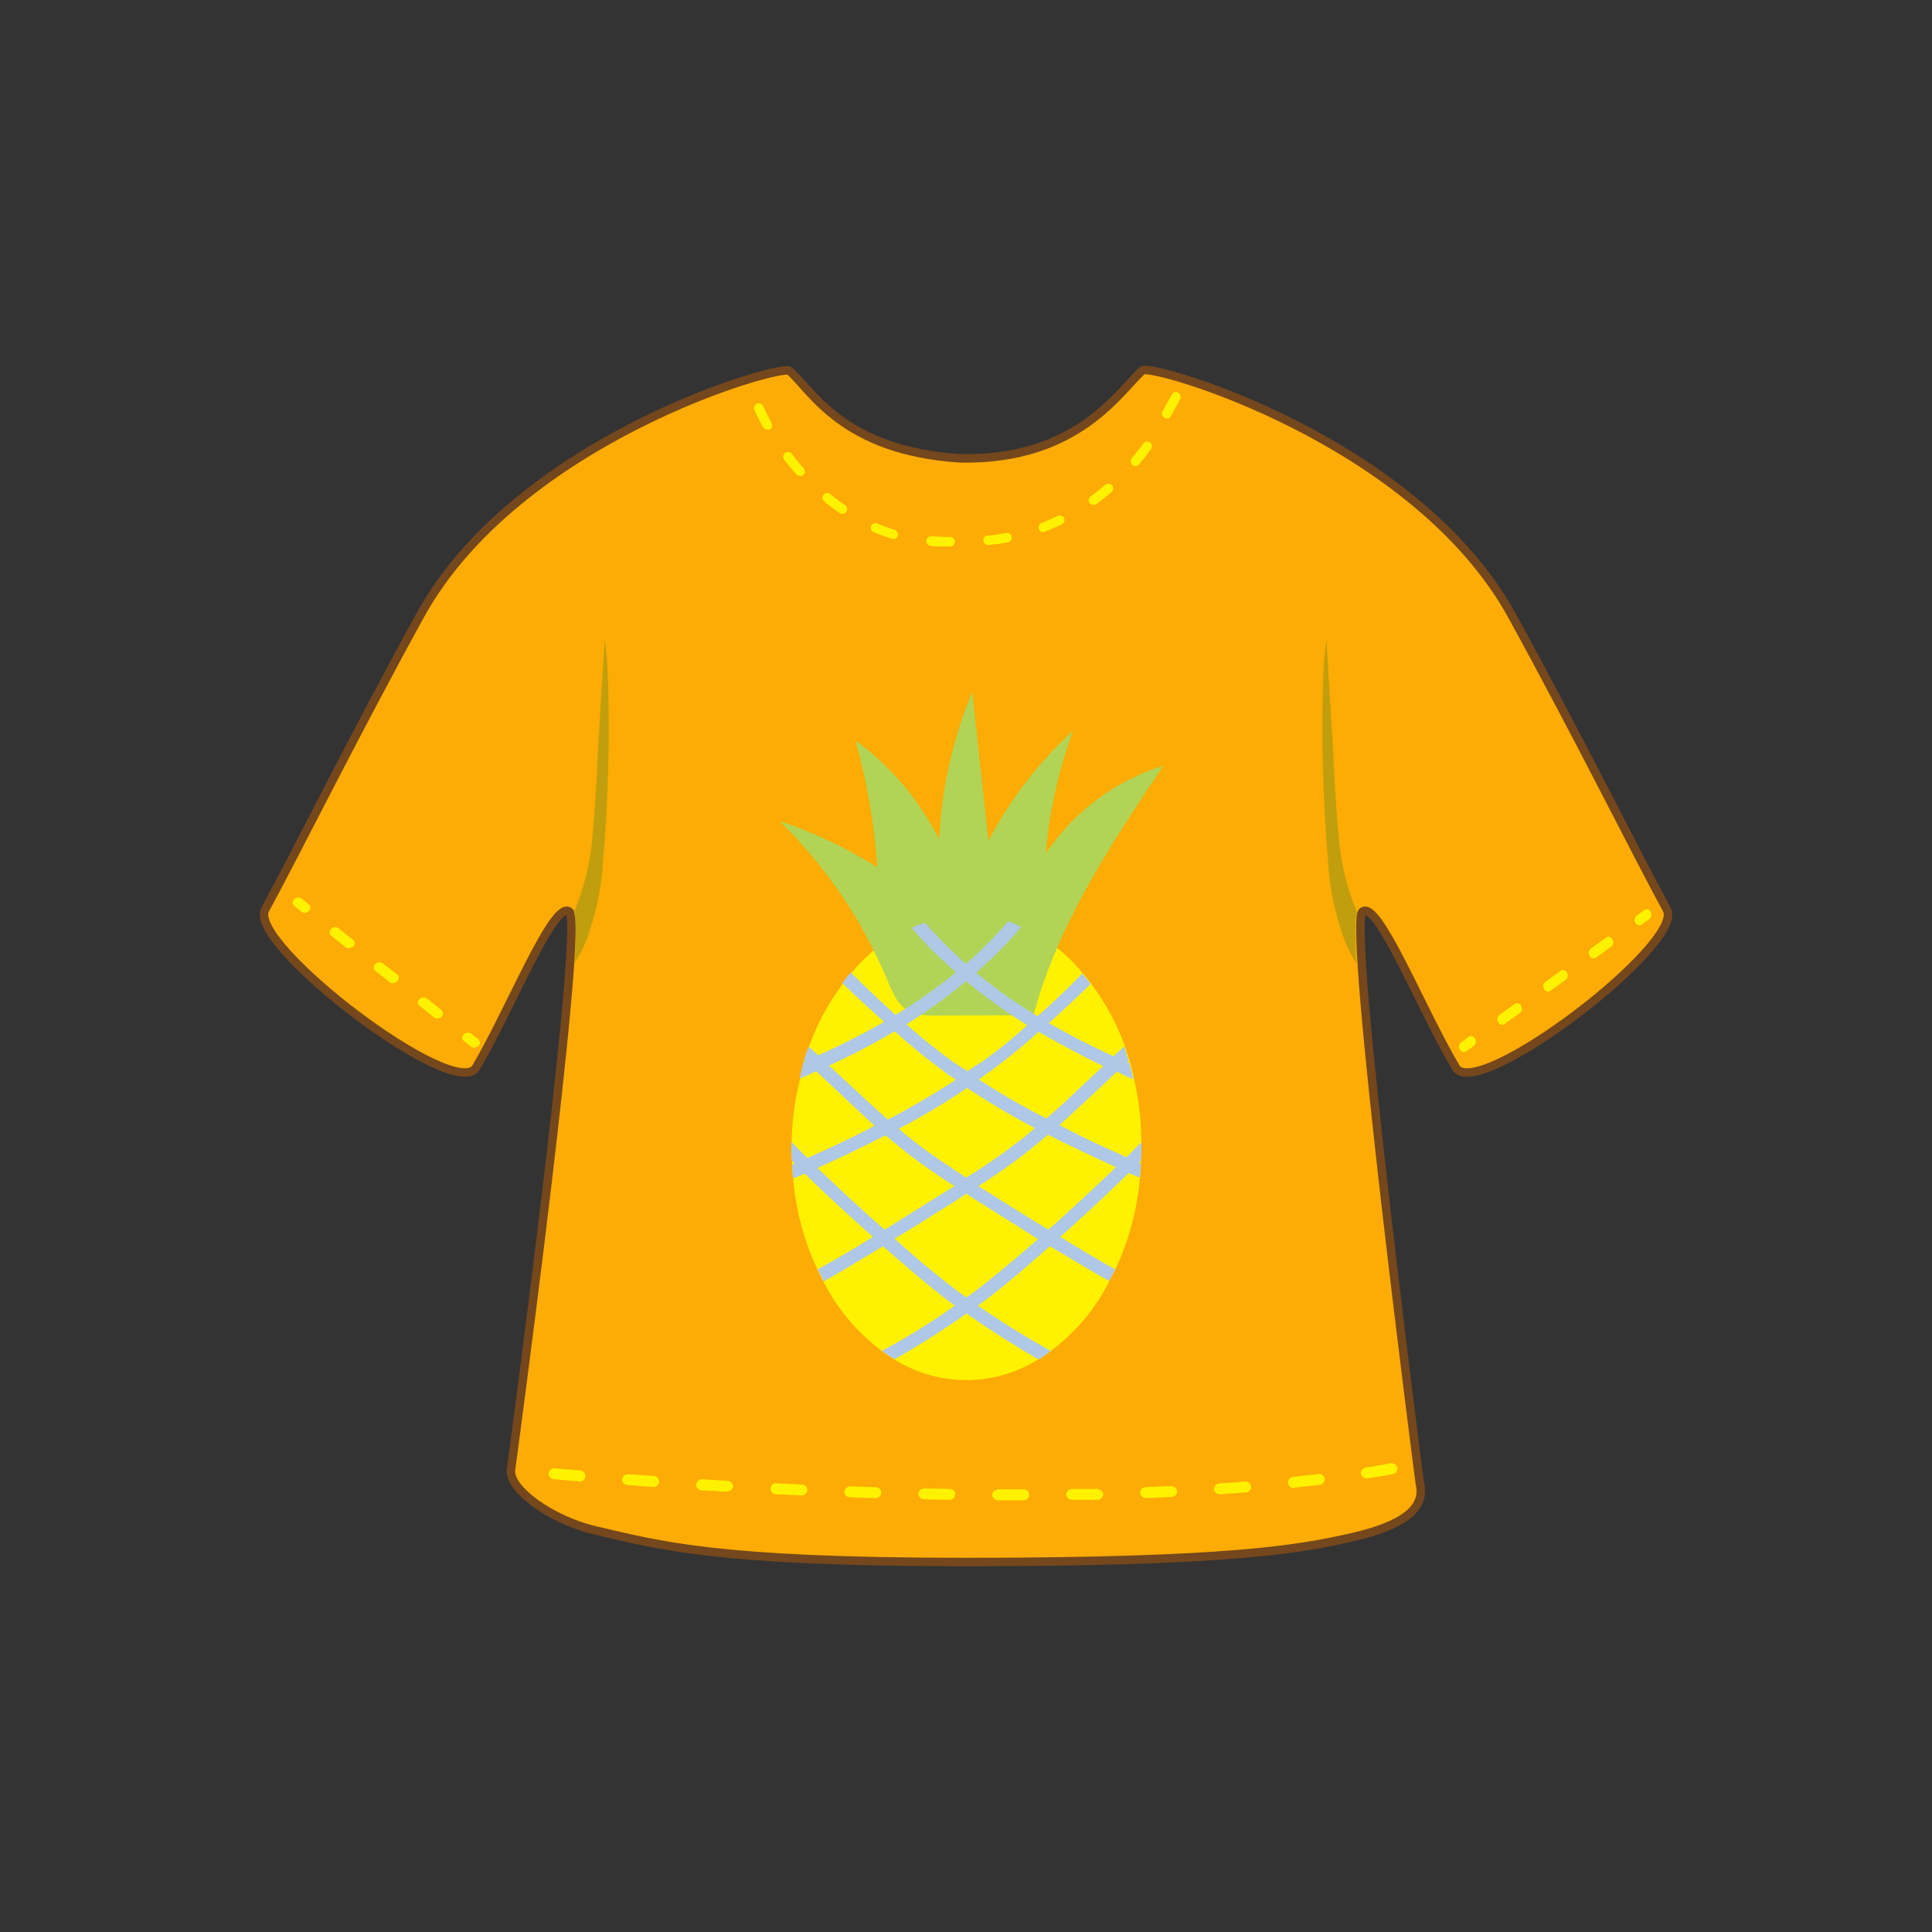 <svg id="Layer_1" data-name="Layer 1" xmlns="http://www.w3.org/2000/svg" viewBox="0 0 228 228"><rect x="0" y="0" width="228" height="228" fill="#333333" stroke="none"/><defs><style>.cls-1{fill:#fcac04;stroke:#75471c;stroke-miterlimit:10;}.cls-2{fill:#fff200;}.cls-3{fill:#c19e0e;}.cls-4{fill:#b1d456;}.cls-5{fill:#afc8e6;}</style></defs><path id="T-shirt" class="cls-1" d="M196.71,107.34c-3.37-6.16-10.56-20.66-18.3-34.73-11.47-20.83-42.62-29.75-43.59-28.89-2.63,2.29-7.55,10.67-21.53,10.37-13.83-.89-17.48-8-20.11-10.32-1-.85-32.12,8-43.59,28.84-7.74,14.07-14.93,28.57-18.3,34.73-2.19,4,22.45,22.79,24.89,18.64,4.08-6.93,9.15-19.74,11-18.4s-6.88,65.9-6.88,65.9c-.26,2.28,4.8,5.94,10,7.14,7.49,1.72,14,3.72,43.68,3.72,31.06,0,39.43-1.52,45.57-2.92,6.38-1.46,8.7-3.56,8-6.39,0,0-8.58-66.11-6.75-67.45s6.9,11.47,11,18.4C174.26,130.13,198.9,111.36,196.71,107.34Z"/><path class="cls-2" d="M36.25,107.65a.61.61,0,0,1-.66-.05l-.87-.68a.53.53,0,0,1,0-.79.66.66,0,0,1,.86-.09l.87.69a.52.52,0,0,1,0,.78A.9.9,0,0,1,36.25,107.65Z"/><path class="cls-2" d="M51.92,120.09a.64.64,0,0,1-.67,0l-1.74-1.39a.51.51,0,0,1,0-.78.66.66,0,0,1,.86-.09l1.74,1.38a.58.58,0,0,1-.19.92Zm-5.22-4.15a.64.64,0,0,1-.67,0l-1.74-1.38a.53.53,0,0,1,0-.79.66.66,0,0,1,.86-.09L46.88,115a.52.52,0,0,1,0,.78A.62.62,0,0,1,46.7,115.94Zm-5.23-4.14a.63.63,0,0,1-.66,0l-1.74-1.38a.52.52,0,0,1,0-.78.66.66,0,0,1,.86-.1l1.74,1.38a.53.53,0,0,1,0,.79Z"/><path class="cls-2" d="M56.27,123.54a.64.64,0,0,1-.67,0l-.86-.69a.51.51,0,0,1,0-.78.66.66,0,0,1,.86-.09l.86.68a.52.52,0,0,1,0,.78A.62.62,0,0,1,56.27,123.54Z"/><path class="cls-2" d="M174.15,122.79a.62.62,0,0,1-.22.63l-.9.64a.51.51,0,0,1-.75-.2.65.65,0,0,1,.14-.85l.9-.65a.51.51,0,0,1,.75.2A.63.63,0,0,1,174.15,122.79Z"/><path class="cls-2" d="M190.37,111.08a.62.62,0,0,1-.22.63l-1.8,1.3a.53.53,0,0,1-.76-.21.66.66,0,0,1,.14-.85l1.81-1.3a.51.51,0,0,1,.75.2A.63.63,0,0,1,190.37,111.08ZM185,115a.65.65,0,0,1-.23.63l-1.8,1.3a.51.51,0,0,1-.75-.2.65.65,0,0,1,.14-.85l1.8-1.31a.51.51,0,0,1,.75.21A.6.6,0,0,1,185,115Zm-5.41,3.91a.66.66,0,0,1-.22.63l-1.81,1.3a.52.52,0,0,1-.75-.21.65.65,0,0,1,.14-.85l1.8-1.3a.52.52,0,0,1,.76.2A.63.63,0,0,1,179.56,118.89Z"/><path class="cls-2" d="M194.88,107.83a.65.65,0,0,1-.23.63l-.89.64a.52.52,0,0,1-.76-.2.65.65,0,0,1,.14-.85l.9-.65a.51.51,0,0,1,.75.2A.92.92,0,0,1,194.88,107.83Z"/><path class="cls-2" d="M116.66,64.32a.56.56,0,0,1-.61-.5.57.57,0,0,1,.51-.62c.36,0,.73-.07,1.09-.12l1.08-.17a.54.54,0,0,1,.66.44.58.58,0,0,1-.45.66l-1.13.18c-.38,0-.77.1-1.15.13Zm-4.49.17h-.68c-.56,0-1.11,0-1.66-.07a.56.56,0,1,1,.09-1.12c.52,0,1,.06,1.57.06h.63a.57.57,0,0,1,.56.57A.56.56,0,0,1,112.17,64.49Zm11-1.7a.54.54,0,0,1-.57-.35.57.57,0,0,1,.32-.73c.68-.26,1.35-.55,2-.88a.57.57,0,0,1,.49,1c-.69.33-1.4.64-2.11.91A.4.4,0,0,1,123.2,62.79Zm-17.68.8a.58.58,0,0,1-.22,0,22.46,22.46,0,0,1-2.16-.79.56.56,0,0,1-.3-.74.57.57,0,0,1,.74-.29c.67.28,1.36.54,2,.75a.56.56,0,0,1-.11,1.1Zm23.6-4a.55.55,0,0,1-.51-.23.56.56,0,0,1,.13-.78c.59-.43,1.17-.89,1.73-1.36a.56.56,0,0,1,.79.06.57.57,0,0,1-.06.79c-.59.5-1.19,1-1.8,1.42A.5.5,0,0,1,129.12,59.59ZM99.48,60.65a.59.59,0,0,1-.36-.09c-.63-.43-1.25-.89-1.85-1.38a.56.56,0,1,1,.72-.87c.57.47,1.16.91,1.76,1.32a.56.56,0,0,1-.27,1ZM134.05,55a.59.59,0,0,1-.42-.13.58.58,0,0,1-.06-.8c.48-.56.93-1.14,1.35-1.73a.56.56,0,0,1,.92.65c-.44.62-.92,1.22-1.41,1.81A.59.59,0,0,1,134.05,55Zm-39.6,1.16A.54.54,0,0,1,94,56c-.51-.57-1-1.16-1.45-1.77a.56.56,0,1,1,.89-.68c.45.59.91,1.16,1.4,1.71a.56.56,0,0,1-.37.93Zm43.28-6.79a.52.52,0,0,1-.32-.07.56.56,0,0,1-.22-.76l.07-.13c.36-.64.69-1.23,1-1.83a.56.56,0,0,1,.75-.26.57.57,0,0,1,.26.75c-.3.62-.64,1.23-1,1.89l-.07.12A.56.56,0,0,1,137.73,49.39ZM90.58,50.68a.56.56,0,0,1-.54-.29c-.38-.67-.72-1.35-1-2a.55.55,0,0,1,.27-.74.56.56,0,0,1,.74.27c.32.66.65,1.32,1,2a.57.57,0,0,1-.22.77A.63.63,0,0,1,90.58,50.68Z"/><path class="cls-2" d="M126.56,177a.68.68,0,0,1-.74-.63.69.69,0,0,1,.72-.65l2.9,0c.34,0,.74.27.75.62a.69.69,0,0,1-.72.66l-2.91,0Zm-5.83.05h-2.92a.69.69,0,0,1-.72-.65c0-.36.37-.58.73-.64h2.9a.65.65,0,1,1,0,1.29Zm14.56-.27a.7.7,0,0,1-.74-.61.68.68,0,0,1,.7-.67l2.9-.12a.72.72,0,0,1,.77.6.69.69,0,0,1-.7.68c-1,.05-1.94.09-2.91.12ZM112,177h0l-2.91-.06a.68.68,0,0,1-.71-.65.7.7,0,0,1,.75-.63l2.91.05a.68.68,0,0,1,.71.66A.7.7,0,0,1,112,177Zm32-.65a.7.7,0,0,1-.73-.6.68.68,0,0,1,.67-.69c1-.06,1.94-.13,2.89-.21a.65.65,0,1,1,.13,1.28c-1,.08-1.94.15-2.92.21Zm-40.75.45h0l-2.91-.1a.68.68,0,0,1-.7-.67.73.73,0,0,1,.76-.62l2.91.1a.68.68,0,0,1,.7.66A.7.7,0,0,1,103.26,176.8Zm-8.73-.33h0l-2.92-.13a.65.65,0,1,1,.09-1.29l2.9.14a.67.67,0,0,1,.69.67A.69.69,0,0,1,94.53,176.47Zm58.18-.86A.7.7,0,0,1,152,175a.66.66,0,0,1,.64-.71l2.87-.33a.69.69,0,0,1,.82.55.66.66,0,0,1-.63.72c-1,.12-1.92.23-2.9.33Zm-66.9.43h-.06l-2.91-.17a.67.67,0,0,1-.67-.69.7.7,0,0,1,.77-.6l2.91.17a.69.69,0,0,1,.68.69A.71.71,0,0,1,85.81,176Zm75.54-1.57a.72.72,0,0,1-.73-.53.67.67,0,0,1,.59-.75c1-.15,1.91-.32,2.84-.49a.73.73,0,0,1,.86.5.65.65,0,0,1-.56.76c-2,.38-.21.07-2.88.5Zm-84.26,1H77l-2.92-.21a.67.67,0,0,1-.66-.69.7.7,0,0,1,.79-.59l2.9.2a.68.68,0,0,1,.67.7A.71.71,0,0,1,77.09,175.5Zm-8.71-.66H68.3c-1.88-.15-2.92-.25-2.92-.25a.66.66,0,0,1-.64-.71.7.7,0,0,1,.8-.57s1,.1,2.9.25a.66.66,0,0,1,.65.7A.68.68,0,0,1,68.38,174.84Z"/><path class="cls-3" d="M70.43,106.8c-.15.75-.55,2.12-.61,2.28a16,16,0,0,1-2,4.55c.08-1.15.16-3.68.08-5.19l-.17-.83a3.52,3.52,0,0,0,.16-.35,29,29,0,0,0,2.06-9c.25-2.8.45-5.6.55-8.4.17-3.71.67-10.57.84-14.29.5,2.09.5,8.88.5,11,0,2.52-.12,5.78-.2,7.7-.13,3-.29,5.1-.5,7.54A28.78,28.78,0,0,1,70.43,106.8Z"/><path class="cls-3" d="M157.46,106.85c.16.75.56,2.12.61,2.28a16.58,16.58,0,0,0,2,4.55c-.07-1.15-.16-3.68-.08-5.19l.18-.83a2.14,2.14,0,0,1-.16-.35,28.71,28.71,0,0,1-2.06-9q-.39-4.2-.56-8.4c-.16-3.71-.67-10.57-.83-14.29-.5,2.09-.5,8.88-.5,11,0,2.52.11,5.78.2,7.7.13,3,.28,5.1.49,7.54A29.79,29.79,0,0,0,157.46,106.85Z"/><path class="cls-2" d="M134.7,134.74v.65a13.91,13.91,0,0,1-.06,1.61v.29a14.23,14.23,0,0,1-.12,1.66,31.46,31.46,0,0,1-2.9,10.86c-.24.47-.48.89-.72,1.36v.06a23.53,23.53,0,0,1-6.88,8.19,12,12,0,0,1-1.42,1h-.06a16,16,0,0,1-17,0,12.91,12.91,0,0,1-1.49-1,23.63,23.63,0,0,1-6.88-8.19c-.23-.47-.47-.95-.71-1.42A31.46,31.46,0,0,1,93.6,139a14.18,14.18,0,0,1-.12-1.6V137a13.91,13.91,0,0,1-.06-1.61v-.65a33.41,33.41,0,0,1,1-7.41c.12-.65.29-1.31.47-2,0-.06.06-.18.06-.24v-.06c.18-.53.36-1,.53-1.54a28.48,28.48,0,0,1,4-7.41,15.81,15.81,0,0,1,1-1.25,19,19,0,0,1,7.17-5.45,5.92,5.92,0,0,1,1.6-.6,14.85,14.85,0,0,1,9.79,0,6.66,6.66,0,0,1,1.54.6,19.12,19.12,0,0,1,7.18,5.45c.36.42.71.83,1,1.25a28.16,28.16,0,0,1,4,7.41c.18.54.36,1.13.54,1.66,0,.06.06.12.06.18.17.65.35,1.31.47,2A33.54,33.54,0,0,1,134.7,134.74Z"/><path class="cls-4" d="M92,96.9a52.68,52.68,0,0,1,11.53,5.46,73.28,73.28,0,0,0-2.59-15,32.84,32.84,0,0,1,9.89,11.69,52,52,0,0,1,3.9-17.38l1.92,17.54a48.16,48.16,0,0,1,10-13,55.71,55.71,0,0,0-3.24,14.53,26,26,0,0,1,13.88-10.37c-6.19,9.25-12.48,18.72-15.33,29.48,0-.07-11.35,0-12.37,0-3.2-.28-3.69-1.44-4.92-4.28A56.81,56.81,0,0,0,92,96.9Z"/><path class="cls-5" d="M120.52,109.42a57.64,57.64,0,0,1-5.27,5.33c-.36.36-.78.66-1.19,1a65.94,65.94,0,0,1-7.12,5.16,14.93,14.93,0,0,1-1.42.83,80.65,80.65,0,0,1-7.65,4c-.54.23-1,.47-1.55.65a15.32,15.32,0,0,1-1.95.89c.12-.65.29-1.31.47-2a.31.31,0,0,0,.24-.12,11.86,11.86,0,0,0,1.54-.65,83.86,83.86,0,0,0,7.71-3.92c.48-.29,1-.59,1.37-.83a62.47,62.47,0,0,0,7.23-5.1c.42-.35.83-.71,1.19-1a55,55,0,0,0,4.86-4.93A6.66,6.66,0,0,1,120.52,109.42Z"/><path class="cls-5" d="M128.71,116.12c-1.6,1.54-3.2,3.08-4.86,4.56-.36.36-.78.72-1.19,1.07h-.06c-1.84,1.66-3.74,3.21-5.75,4.69-.48.29-.89.65-1.37,1s-1,.65-1.42,1a79.33,79.33,0,0,1-8.07,4.8c-.53.24-1,.53-1.54.77-2.67,1.37-5.28,2.61-7.77,3.74-.06.06-.18.06-.24.12-.53.23-1,.41-1.54.65a8.41,8.41,0,0,1-1.3.53,14.18,14.18,0,0,1-.12-1.6.29.29,0,0,0,.23-.12,14.6,14.6,0,0,0,1.55-.65c.23-.12.53-.24.77-.36,2.25-1,4.68-2.13,7.11-3.44a10.39,10.39,0,0,0,1.55-.71,90.72,90.72,0,0,0,8-4.68c.48-.3,1-.6,1.43-1s1.24-.83,1.84-1.25a52.42,52.42,0,0,0,5.28-4.27l1.24-1.07c1.78-1.6,3.56-3.26,5.22-5C128.06,115.29,128.41,115.7,128.71,116.12Z"/><path class="cls-5" d="M132.92,136.58l1.78-1.78v.59a13.91,13.91,0,0,1-.06,1.61.49.49,0,0,1-.24.23c-.35.42-.77.77-1.18,1.19-2.61,2.55-5.34,5.1-8.07,7.53-.36.36-.77.65-1.13,1l-.12.12c-2.31,2-5,4.45-8.06,6.7a1.59,1.59,0,0,0-.36.3h-.06c-.41.35-.89.65-1.3.95h-.06a100.24,100.24,0,0,1-8.48,5.39,12.91,12.91,0,0,1-1.49-1,79.66,79.66,0,0,0,8.6-5.34c.48-.3,1-.59,1.43-1,.29-.18.53-.42.83-.59,2.79-2.14,5.4-4.39,7.59-6.29a3,3,0,0,1,.48-.42c.23-.23.53-.47.77-.71,2.67-2.37,5.33-4.86,7.94-7.35C132.15,137.35,132.51,136.94,132.92,136.58Z"/><path class="cls-5" d="M133.22,125.19l-.12.12-1.25,1.13-3.08,2.9c-1.25,1.13-2.49,2.32-3.74,3.44-.47.36-.89.78-1.36,1.13-.89.77-1.78,1.48-2.67,2.2-1.78,1.36-3.62,2.67-5.52,3.85-.47.3-1,.65-1.42.89-.59.42-1.13.77-1.72,1.13-2.26,1.42-4.51,2.85-6.76,4.21-.42.3-.89.59-1.37.89-2.25,1.36-4.62,2.79-7,4.15-.23-.47-.47-.95-.71-1.42,2.2-1.25,4.39-2.49,6.53-3.86a14.17,14.17,0,0,0,1.36-.83l7.12-4.45c.35-.23.77-.47,1.13-.71s.94-.59,1.42-1a72.36,72.36,0,0,0,6-4.15,19.55,19.55,0,0,0,2.08-1.72,11.3,11.3,0,0,0,1.36-1.13c1.42-1.18,2.79-2.49,4.09-3.73l2.67-2.49,1.25-1.19,1.18-1.07C132.86,124.07,133,124.66,133.22,125.19Z"/><path class="cls-5" d="M133.28,125.37c.17.65.35,1.31.47,2a21,21,0,0,1-1.9-.89,6.49,6.49,0,0,1-1.6-.65c-2.55-1.19-5-2.55-7.59-4h-.06c-.42-.23-.89-.53-1.36-.83a70.84,70.84,0,0,1-7.18-5.16c-.42-.35-.77-.65-1.13-1a45.55,45.55,0,0,1-5.34-5.33,5.92,5.92,0,0,1,1.6-.6,49.87,49.87,0,0,0,4.93,4.93,14.73,14.73,0,0,0,1.13,1,61.62,61.62,0,0,0,7.23,5.1c.42.24.89.54,1.37.83,2.37,1.37,4.92,2.67,7.65,3.92l1.6.71A.22.22,0,0,0,133.28,125.37Z"/><path class="cls-5" d="M131.62,149.81c-.24.47-.48.89-.72,1.36-2.37-1.3-4.68-2.73-7-4.09a15,15,0,0,0-1.36-.83L115.78,142c-.59-.36-1.13-.71-1.72-1.13a16.68,16.68,0,0,1-1.42-.89c-1.84-1.18-3.74-2.49-5.52-3.85-.89-.72-1.78-1.43-2.67-2.2a13,13,0,0,0-1.31-1.13c-1.18-1.12-2.43-2.25-3.61-3.38l-3.21-3-1.24-1.19-.18-.12v-.06c.18-.53.36-1,.53-1.54l1.19,1.07,1.25,1.19,2.61,2.43c1.42,1.3,2.78,2.61,4.21,3.85.41.36.89.71,1.3,1.07.65.59,1.37,1.19,2.08,1.72,1.9,1.48,4,2.85,6,4.15a16.73,16.73,0,0,0,1.42,1c.36.24.77.48,1.13.71,2.37,1.49,4.74,3,7.18,4.45a14.17,14.17,0,0,0,1.36.83C127.29,147.32,129.42,148.56,131.62,149.81Z"/><path class="cls-5" d="M134.64,137.29a14.23,14.23,0,0,1-.12,1.66,8.41,8.41,0,0,1-1.3-.53c-.48-.24-1-.42-1.49-.65,0-.06-.17-.06-.23-.12-2.49-1.13-5.1-2.37-7.83-3.74-.48-.24-1-.53-1.54-.77-2.67-1.42-5.4-3-8.07-4.8a12.32,12.32,0,0,1-1.37-1c-.47-.3-.94-.6-1.42-1a72.51,72.51,0,0,1-5.75-4.69,8.83,8.83,0,0,1-1.19-1.07c-1.66-1.48-3.32-3-4.92-4.56a15.81,15.81,0,0,1,1-1.25c1.72,1.72,3.5,3.38,5.28,5a9.09,9.09,0,0,0,1.24,1.07,58.7,58.7,0,0,0,5.28,4.27,17.21,17.21,0,0,0,1.9,1.25,6.6,6.6,0,0,0,1.36,1,83.44,83.44,0,0,0,8,4.62,6.93,6.93,0,0,0,1.54.77c2.43,1.31,4.87,2.44,7.12,3.44l.77.36c.48.24,1,.42,1.48.65C134.46,137.29,134.52,137.29,134.64,137.29Z"/><path class="cls-5" d="M124,159.42a12,12,0,0,1-1.42,1h-.06c-2.91-1.72-5.69-3.44-8.42-5.39h-.06a12.32,12.32,0,0,1-1.37-.95c-.11-.12-.29-.18-.41-.3-3-2.25-5.69-4.68-8.07-6.7l-.12-.12c-.35-.3-.71-.65-1.06-1-2.73-2.43-5.46-4.92-8.13-7.53-.36-.42-.77-.77-1.19-1.19l-.23-.23a13.91,13.91,0,0,1-.06-1.61v-.65c.59.65,1.24,1.25,1.84,1.84l1.18,1.19c2.61,2.49,5.28,5,8,7.35.24.24.53.48.77.71a2.61,2.61,0,0,0,.42.36c2.19,2,4.8,4.21,7.65,6.35a8.06,8.06,0,0,0,.89.59,6.56,6.56,0,0,0,1.3,1h.06A98.22,98.22,0,0,0,124,159.42Z"/></svg>
